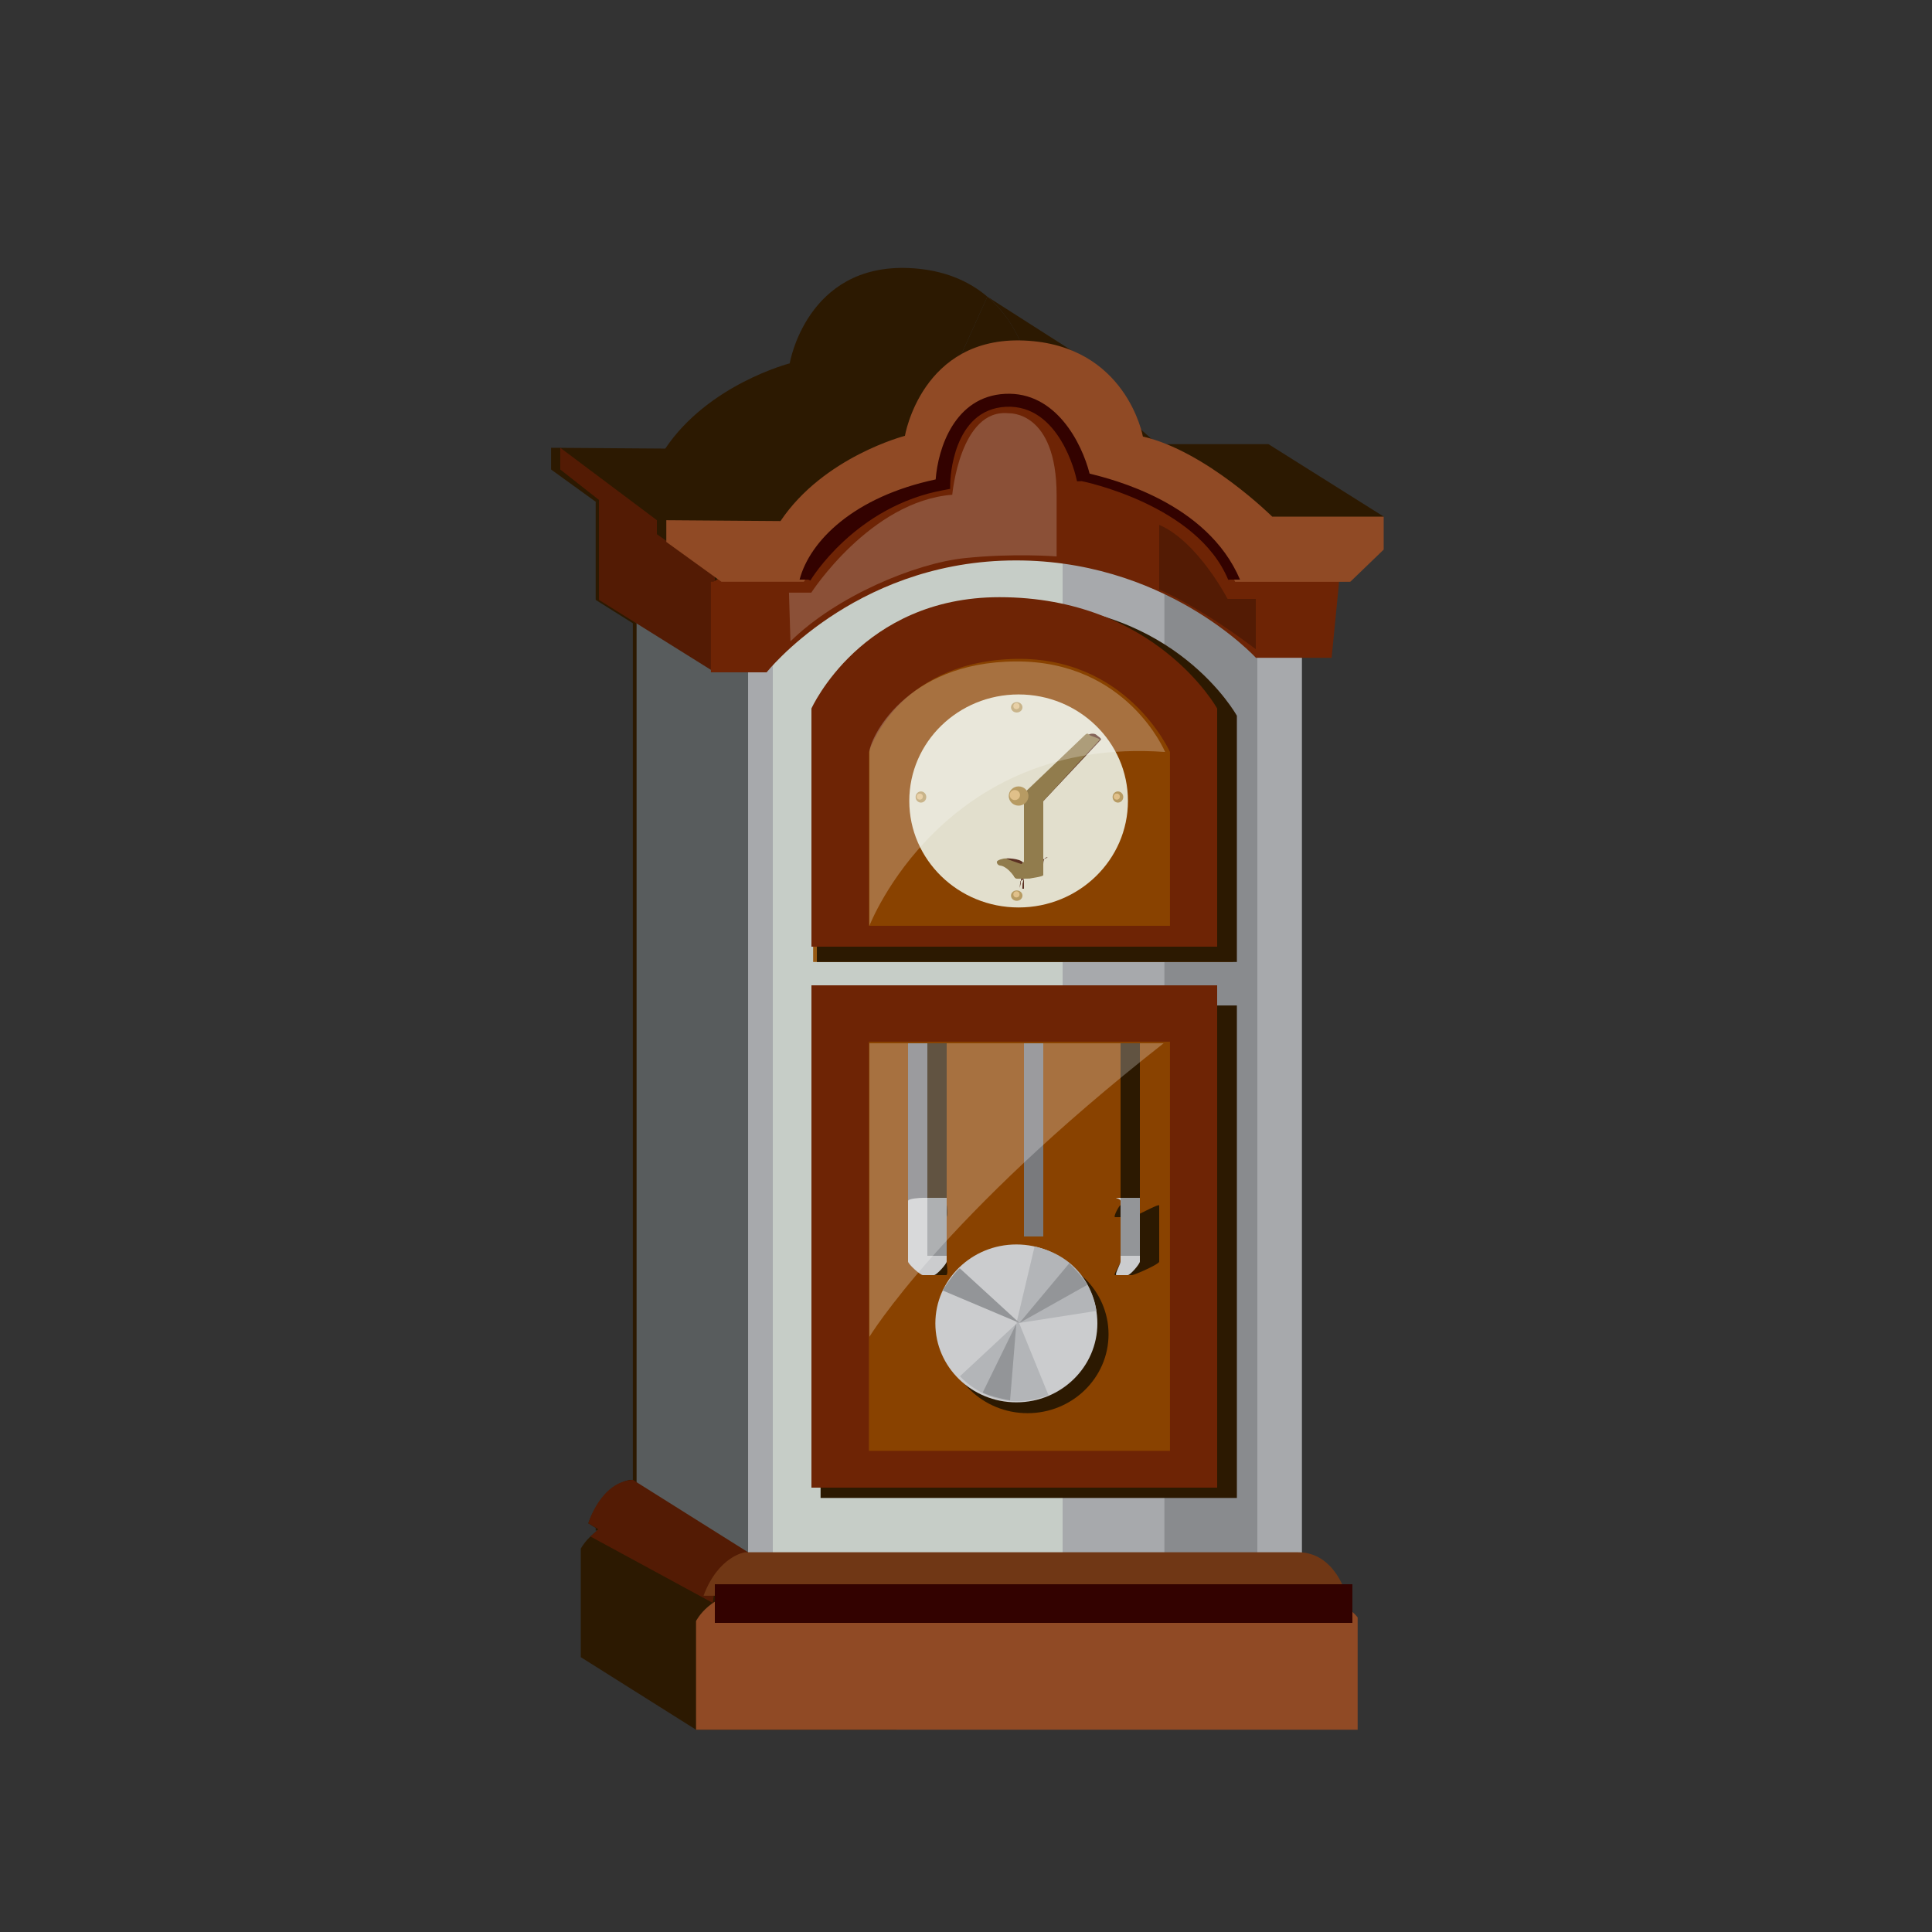 <?xml version="1.0" encoding="utf-8"?>
<!-- Generator: Adobe Illustrator 15.1.0, SVG Export Plug-In . SVG Version: 6.00 Build 0)  -->
<!DOCTYPE svg PUBLIC "-//W3C//DTD SVG 1.1//EN" "http://www.w3.org/Graphics/SVG/1.1/DTD/svg11.dtd">
<svg version="1.1" id="Layer_1" xmlns="http://www.w3.org/2000/svg" xmlns:xlink="http://www.w3.org/1999/xlink" x="0px" y="0px"
	 width="100px" height="100px" viewBox="0 0 100 100" enable-background="new 0 0 100 100" xml:space="preserve">
<rect x="0" y="0" width="100" height="100" fill="#333333" stroke="none"/>
<g>
	<g>
		<g>
			<path fill="#2C1901" d="M62.961,30.3l0.117-1.195l0.269,0.508l6.543,0.499l1.729-3.374l-5.964-3.749h-5.768
				c0,0-2.228-2.206-4.808-3.456l-6.131,0.598l2.157-4.775c-0.918-0.78-2.222-1.404-4.064-1.482
				c-5.303-0.223-6.166,4.934-6.166,4.934s-4.206,1.08-6.441,4.411l-5.91-0.042v1.125l2.334,1.687h-0.026v0.375v4.687l1.924,1.209
				v44.337h-0.158c0,0-1.379,0.188-2.149,2.249l0.383,0.241v0.134h0.105c-0.62,0.426-0.875,0.938-0.875,0.938v5.622h0.01
				l5.954,3.749h10.389l-3.849-3.749h21.74v-5.81c-0.241-0.315-0.606-0.56-0.991-0.75h0.03v-0.375h0.387
				c0,0-0.579-2.099-2.311-2.241V30.3H62.961z"/>
			<path fill="#2C1901" d="M53.192,18.844c0.633,0.146,1.269,0.392,1.887,0.69l2.227-0.217l-6.2-3.96v0
				C52.829,16.824,53.192,18.844,53.192,18.844z"/>
			<path fill="#2C1901" d="M55.079,19.534c-0.618-0.298-1.254-0.543-1.887-0.69c0,0-0.363-2.02-2.087-3.487l-2.157,4.775
				L55.079,19.534z"/>
		</g>
		<g>
			<rect x="32.949" y="31.612" fill="#585C5D" width="17.123" height="49.107"/>
			<polyline fill="#531B04" points="31,26 31,26.117 31,31.05 37,34.799 37,29.738 31.019,25.578 			"/>
			<polygon fill="#531B04" points="34,26.926 29,23.177 29,24.302 34,28.238 			"/>
			<path fill="#531B04" d="M32.757,76.597l5.964,3.748c0,0-1.723,0.877-1.822,2.624l-6.339-3.44l0.412-0.375l-0.522-0.308
				C30.45,78.846,31.081,76.691,32.757,76.597z"/>
			<g>
				<polygon fill="#A7A9AC" points="67.388,80.72 38.721,80.72 38.721,32.924 52.62,27.167 67.388,32.737 				"/>
				<rect x="60.269" y="30.112" fill="#898B8E" width="4.81" height="53.982"/>
				<rect x="40" y="28" fill="#C6CDC7" width="15" height="57"/>
				<path fill="#703715" d="M38.563,80.345c0,0-1.379,0.188-2.148,2.25h33.283c0,0-0.577-2.25-2.501-2.25H38.563z"/>
				<path fill="#904A25" d="M36.027,89.529v-5.623c0,0,0.74-1.499,2.792-1.499h28.665c0,0,2.019,0.313,2.788,1.312v5.811H36.027z"/>
				<path fill="#6E2405" d="M36.796,30.112v4.687h2.886c0,0,4.442-5.607,12.504-5.787c8.063-0.18,12.821,5.037,12.821,5.037h3.917
					l0.388-3.936L52.479,19.623l-10.148,7.169l-5.406,3.32"/>
				<path fill="#904A25" d="M34.488,26.926v1.125l2.854,2.062h4.267c0,0,2.32-4.169,7.191-5.118c0,0,0.055-4.188,3.436-4.299
					c3.381-0.111,3.838,3.964,3.838,3.964s6.135,1.238,7.855,5.454h5.961l1.729-1.667v-1.706H65.85c0,0-3.419-3.389-6.694-4.146
					c0,0-0.847-4.746-6.15-4.969c-5.303-0.224-6.167,4.933-6.167,4.933s-4.205,1.08-6.44,4.411L34.488,26.926z"/>
				<g>
					<path fill="#330200" d="M69.807,30H63.67l-0.098,0.009c-1.617-3.897-7.522-5.093-7.581-5.105l-0.244,0.008l-0.05-0.207
						c-0.009-0.038-0.838-3.792-3.634-3.649c-2.768,0.138-2.875,3.784-2.879,3.938l-0.006,0.31l-0.308,0.058
						c-4.612,0.833-6.902,4.644-6.925,4.685L41.837,30h-5.211l0,0h4.76c0.528-2,2.812-4.289,7.044-5.185
						c0.12-1.606,0.978-4.299,3.594-4.43c2.628-0.132,3.971,2.554,4.373,4.128C57.559,24.806,62.484,26,64.183,30H69.807L69.807,30z
						"/>
				</g>
				<g>
					<g>
						<rect x="37" y="82" fill="#330200" width="33" height="2"/>
					</g>
				</g>
				<g>
					<rect x="42.473" y="52.043" fill="#2C1901" width="21.548" height="25.491"/>
					<rect x="42" y="51" fill="#6E2405" width="21" height="26"/>
					<rect x="44.974" y="53.917" fill="#894200" width="15.583" height="21.179"/>
					<g>
						<g>
							<ellipse fill="#2C1901" cx="53.185" cy="69.061" rx="4.193" ry="4.085"/>
							<polygon fill="#2C1901" points="54,54.132 54,54.132 54,65 53.185,65 54,65 							"/>
							<path fill="#2C1901" d="M49,65.305v-2.908C49,62.269,49.1,63,48.967,63H49v-9h-1v9h0.099C47.967,63,48,62.269,48,62.396
								v2.908C48,65.434,47.967,66,48.099,66h0.869C49.1,66,49,65.434,49,65.305z"/>
							<path fill="#2C1901" d="M58.587,63H59v-9h-1v9h-0.282C57.586,63,58,62.269,58,62.396v2.908C58,65.434,57.586,66,57.718,66
								h0.869C58.719,66,60,65.434,60,65.305v-2.908C60,62.269,58.719,63,58.587,63z"/>
						</g>
					</g>
					<g>
						<ellipse fill="#CBCCCE" cx="52.607" cy="68.499" rx="4.193" ry="4.086"/>
						<g>
							<rect x="53" y="54" fill="#797A7D" width="1" height="10"/>
						</g>
						<g>
							<rect x="47" y="54" fill="#797A7D" width="1" height="9"/>
						</g>
						<path fill="#CBCCCE" d="M49,65.296C49,65.425,48.475,66,48.343,66h-0.578C47.633,66,47,65.425,47,65.296v-3.134
							C47,62.034,47.633,62,47.765,62h0.578C48.475,62,49,62.034,49,62.162V65.296z"/>
						<g>
							<rect x="58" y="54.201" fill="#797A7D" width="0" height="8.473"/>
						</g>
						<path fill="#CBCCCE" d="M59,65.296C59,65.425,58.503,66,58.372,66h-0.579C57.661,66,58,65.425,58,65.296v-3.134
							C58,62.034,57.661,62,57.793,62h0.579C58.503,62,59,62.034,59,62.162V65.296z"/>
						<path fill="#B3B5B8" d="M53.55,64.519l-0.943,3.98l4.142-0.646C56.748,67.853,56.512,65.18,53.55,64.519z"/>
						<path fill="#939598" d="M52.766,68.475l2.579-3.087c0,0,0.757,0.755,0.924,1.12L52.766,68.475z"/>
						<path fill="#B3B5B8" d="M54.266,72.208l-1.545-3.797l-3.032,2.822C49.689,71.233,51.44,73.302,54.266,72.208z"/>
						<path fill="#939598" d="M52.605,68.519l-0.324,3.968c0,0-1.063-0.202-1.415-0.411L52.605,68.519z"/>
						<path fill="#939598" d="M52.766,68.475l-3.98-1.682c0,0,0.566-0.899,0.891-1.148L52.766,68.475z"/>
						<rect x="48" y="62" fill="#939598" width="1" height="3"/>
						<rect x="58" y="62" fill="#939598" width="1" height="3"/>
					</g>
					<path fill="#975913" d="M42.088,37.047v12.746h21.74V37.422c0,0-2.309-5.733-11.255-6.137
						C43.626,30.881,42.088,37.047,42.088,37.047z"/>
					<path fill="#2C1901" d="M42.281,37.047v12.746h21.74V37.047c0,0-3.174-5.762-11.255-5.762
						C45.618,31.286,42.281,37.047,42.281,37.047z"/>
					<path fill="#6E2405" d="M42,36.672V49h21V36.672c0,0-3.189-5.762-11.27-5.762C44.583,30.91,42,36.672,42,36.672z"/>
					<g>
						<g>
							<ellipse fill="#2C1901" cx="53.301" cy="41.831" rx="5.659" ry="5.514"/>
						</g>
					</g>
					<path fill="#894200" d="M44.974,47.919h15.583v-8.997c0,0-2.255-5.061-8.224-4.811c-5.97,0.25-7.359,4.811-7.359,4.811V47.919z
						"/>
					<g>
						<g>
							<ellipse fill="#E2DFCD" cx="52.723" cy="41.457" rx="5.659" ry="5.513"/>
						</g>
						<path fill="#5B3022" d="M56.972,38.299c0.078-0.071-0.153-0.19-0.226-0.265c-0.074-0.076-0.315-0.079-0.394-0.008
							l-3.398,3.223C52.916,41.285,53,41.333,53,41.386v3.382c0-0.332-0.816-0.338-0.857-0.34c-0.105,0.002-0.269,0.084-0.27,0.185
							c-0.002,0.102,0.187,0.186,0.29,0.19c0.004,0-0.163,0.021,0.837,0.593c0,0.003,0,0.005,0,0.007
							c0,0.003-0.142,0.007-0.138,0.011c0.014,0.016-0.044,0.301-0.026,0.31C52.838,45.726,52.766,46,52.768,46
							c0.001,0,0.001,0,0.002,0c0.011,0,0.021-0.261,0.033-0.257c0.004,0,0.008-0.134,0.012-0.132
							c0.013,0.004,0.096-0.063,0.109-0.063c0.002,0,0.076-0.113,0.076-0.113v0.104V46l0,0c0,0-0.103,0-0.086,0c0,0,0.002,0,0.003,0
							c0.003,0,0.006-0.267,0.009-0.268c0.015-0.005,0.027-0.143,0.039-0.15c0.006-0.004,0.011-0.073,0.017-0.077
							c0.009-0.008,0.018-0.047,0.025-0.058c0.005-0.005,0.01-0.028,0.014-0.033c0.003-0.004,0.007-0.014,0.009-0.019
							c0.353-0.602,0.683-0.64,0.699-0.641c0.104-0.001,0.188-0.084,0.19-0.186c0.003-0.104,0.394-0.19,0.285-0.193
							C54.167,44.376,54,44.382,54,44.725v-3.259L56.972,38.299z"/>
						<g>
							<g>
								<path fill="#917C4D" d="M52.67,45.482c-0.064,0-0.126-0.031-0.162-0.085c-0.382-0.573-0.72-0.593-0.723-0.593
									c-0.104-0.005-0.188-0.089-0.188-0.19c0.001-0.101,0.344-0.183,0.447-0.185C52.086,44.43,52,44.436,53,44.768v-3.382
									c0-0.052-0.24-0.101-0.201-0.137l3.376-3.223c0.077-0.071,0.135-0.068,0.207,0.008c0.073,0.075,0.605,0.194,0.527,0.265
									L54,41.466v3.828c0,0.083-0.625,0.157-0.707,0.18C53.274,45.48,52.688,45.482,52.67,45.482z"/>
							</g>
						</g>
						<g>
							<path fill="#917C4D" d="M52.67,45.482c-0.033,0-0.064-0.007-0.096-0.024c-0.093-0.051-0.124-0.166-0.072-0.255
								c0.476-0.815,0.985-0.828,1.037-0.827c0.106,0.003,0.19,0.088,0.188,0.192c-0.002,0.102-0.087,0.183-0.19,0.183
								c-0.018,0.002-0.348,0.034-0.699,0.637C52.801,45.448,52.735,45.482,52.67,45.482z"/>
						</g>
						<g>
							<g>
								<ellipse fill="#B79B63" cx="52.723" cy="41.202" rx="0.51" ry="0.498"/>
							</g>
						</g>
						<g>
							<g>
								<ellipse fill="#B79B63" cx="47.668" cy="41.253" rx="0.276" ry="0.289"/>
							</g>
						</g>
						<g>
							<g>
								<ellipse fill="#B79B63" cx="57.864" cy="41.253" rx="0.276" ry="0.289"/>
							</g>
						</g>
						<g>
							<g>
								<ellipse fill="#B79B63" cx="52.626" cy="46.357" rx="0.297" ry="0.269"/>
							</g>
						</g>
						<g>
							<g>
								<ellipse fill="#B79B63" cx="52.626" cy="36.61" rx="0.297" ry="0.269"/>
							</g>
						</g>
						<circle fill="#E0C08A" cx="47.607" cy="41.232" r="0.159"/>
						<circle fill="#E0C08A" cx="57.804" cy="41.232" r="0.159"/>
						<circle fill="#E0C08A" cx="52.61" cy="46.293" r="0.16"/>
						<circle fill="#E0C08A" cx="52.61" cy="36.546" r="0.16"/>
						<ellipse fill="#E0C08A" cx="52.527" cy="41.151" rx="0.268" ry="0.261"/>
					</g>
					<path opacity="0.25" fill="#FFFFFF" d="M45,47.919c0,0,3.784-9.824,15.305-8.997c0,0-1.954-4.716-7.727-4.686
						C46.807,34.266,45,38.301,45,38.922V47.919z"/>
					<path opacity="0.25" fill="#FFFFFF" d="M45,69.193c0,0,3.76-6.193,15.229-15.193H45V69.193z"/>
				</g>
				<path fill="#8B5037" d="M40.837,30.675h1.155c0,0,3.063-4.735,7.297-5.067c0,0,0.406-4.487,2.924-4.216
					c0,0,2.477-0.151,2.477,4.246v3.163c0,0-2.217-0.181-4.781,0.09c-2.567,0.271-6.646,1.987-8.996,4.307L40.837,30.675z"/>
				<path fill="#531B04" d="M60,30.516c0,0,2,0.819,5,3.086V31h-1.461c0,0-1.539-2.974-3.539-3.833V30.516z"/>
			</g>
		</g>
	</g>
</g>
</svg>
